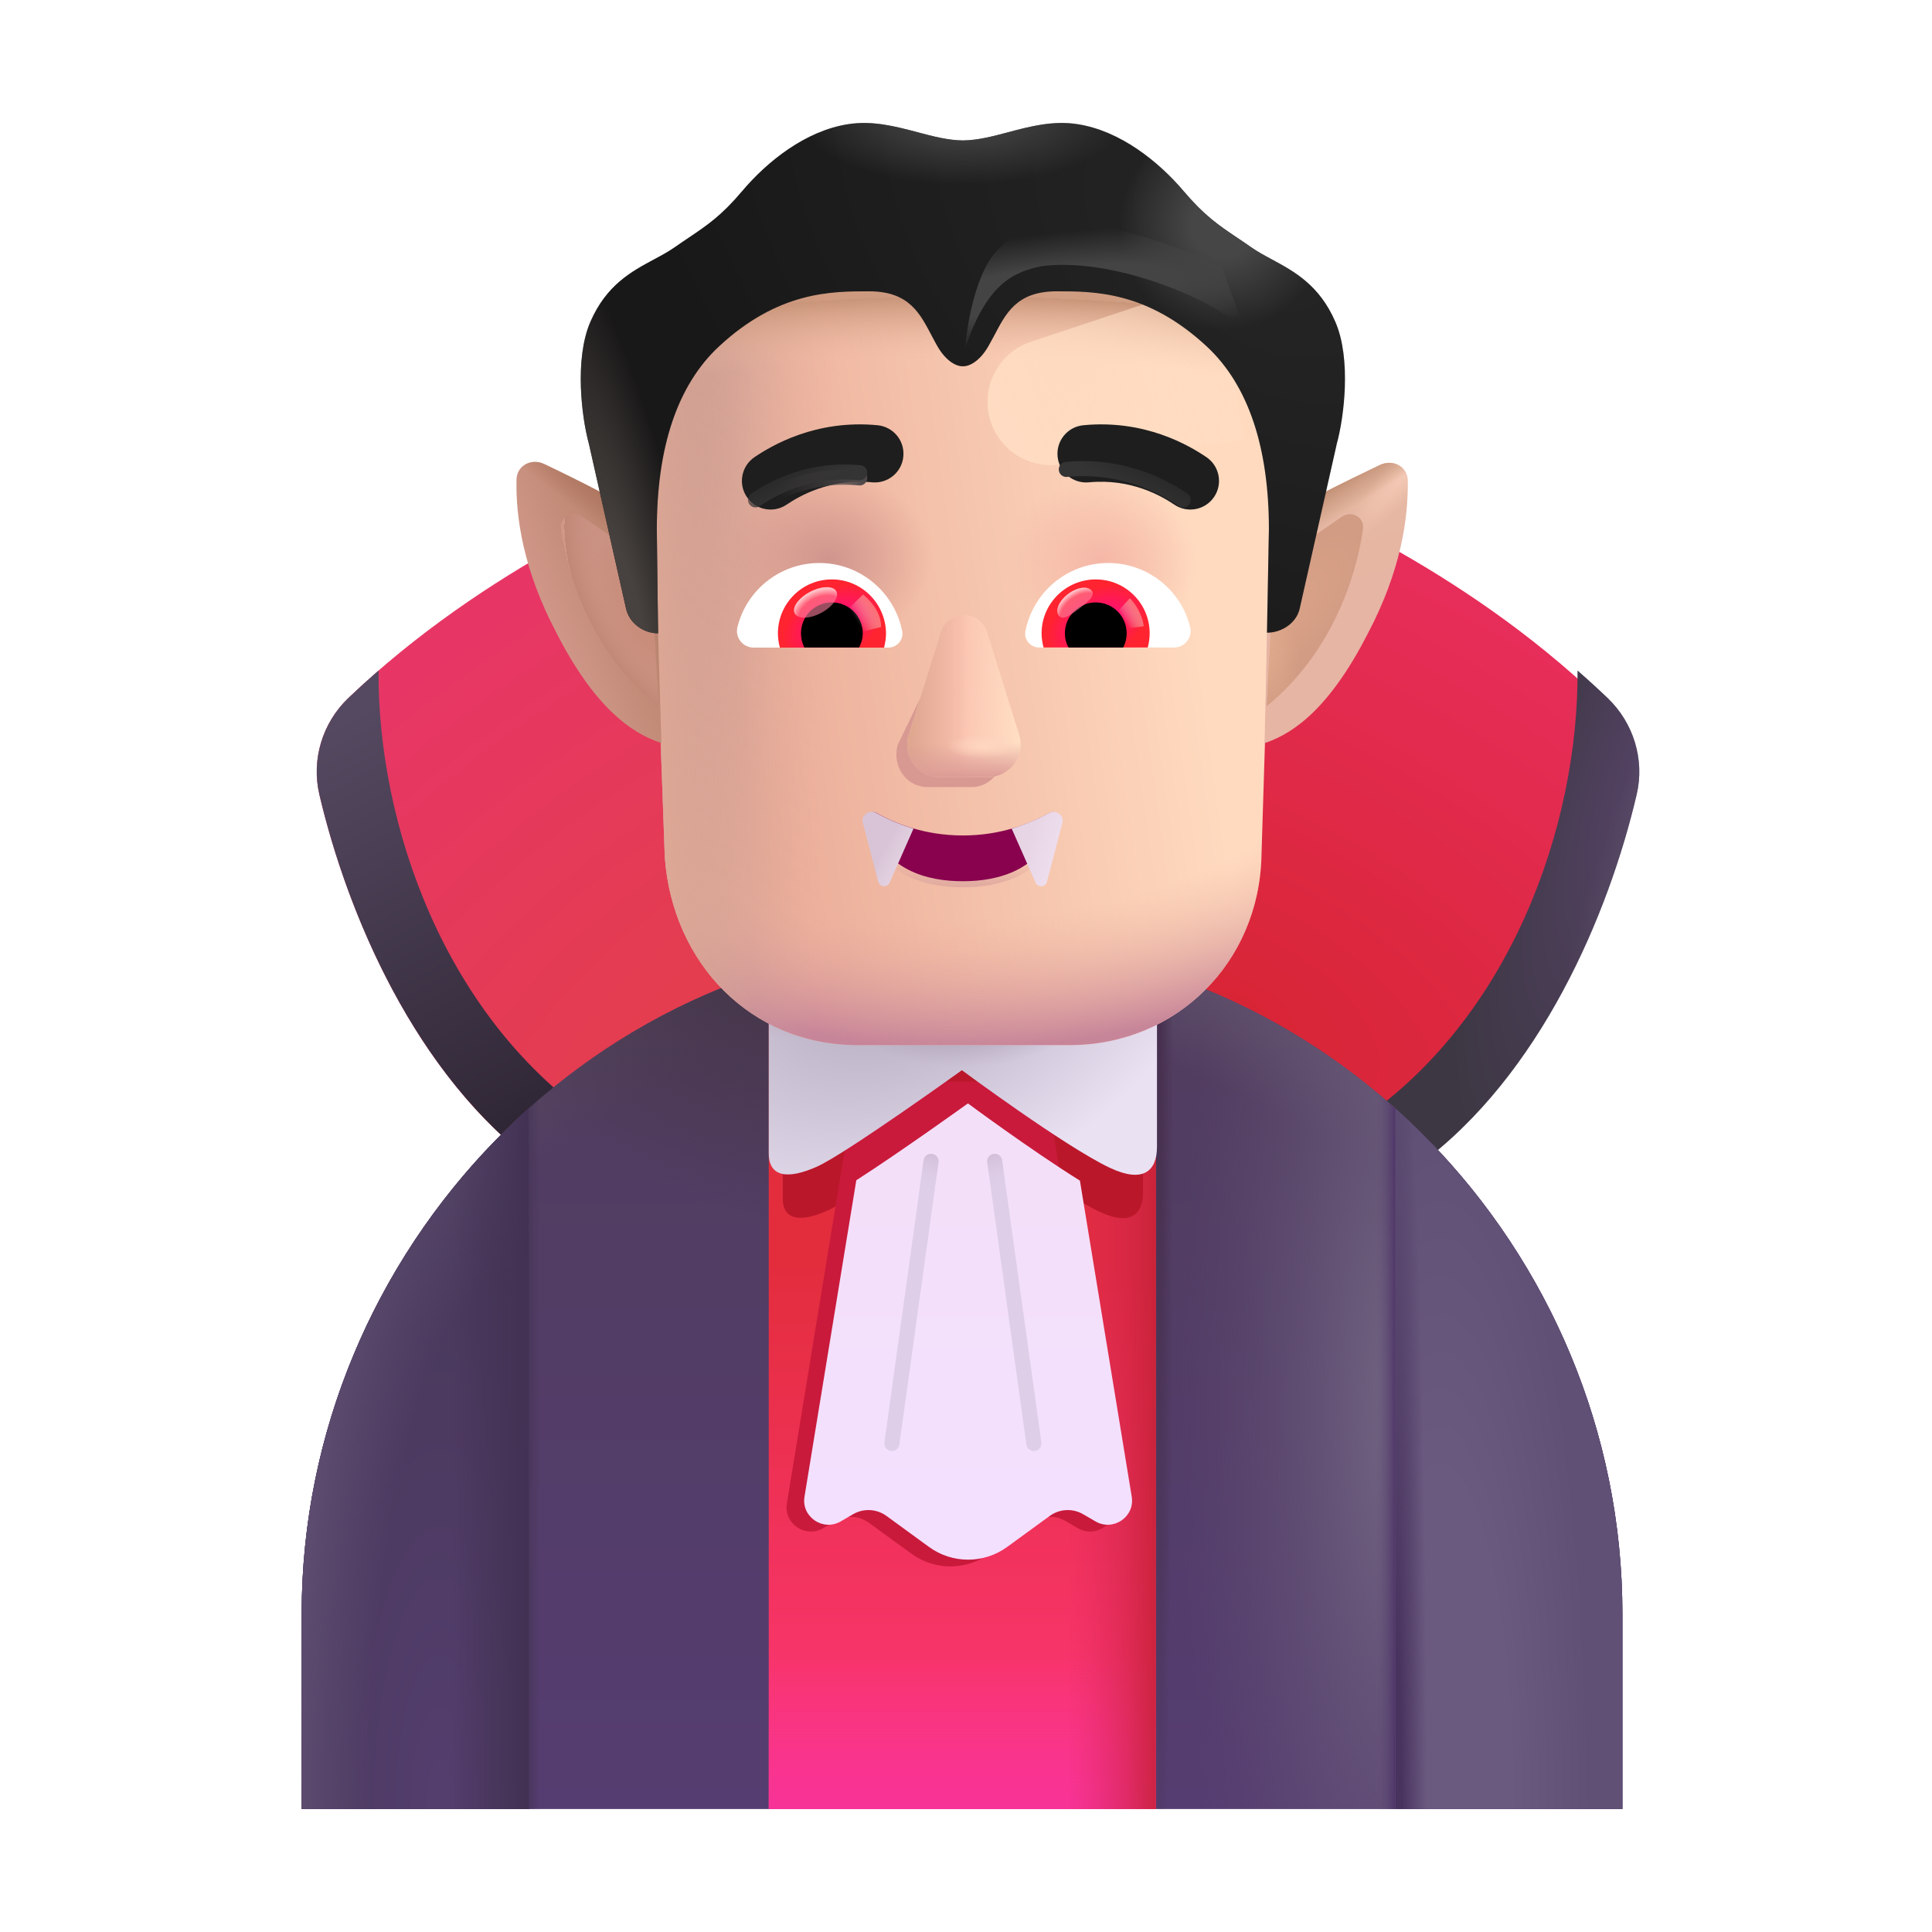 <svg width="100%" height="100%" viewBox="0 0 32 32" fill="none" xmlns="http://www.w3.org/2000/svg">
<path d="M26.478 11.561C24.235 9.418 21.427 8.184 20.145 7.744L16.082 20.057H21.973C24.888 18.939 26.403 15.529 26.958 13.162C27.095 12.581 26.91 11.974 26.478 11.561Z" fill="url(#paint0_radial_4002_1231)"/>
<g filter="url(#filter0_i_4002_1231)">
<path d="M25.979 11.106C26.148 11.253 26.315 11.405 26.478 11.561C26.91 11.974 27.095 12.581 26.958 13.162C26.497 15.127 25.375 17.811 23.338 19.306L22.301 18.612C24.888 16.892 25.997 13.642 25.979 11.106Z" fill="url(#paint1_radial_4002_1231)"/>
<path d="M25.979 11.106C26.148 11.253 26.315 11.405 26.478 11.561C26.91 11.974 27.095 12.581 26.958 13.162C26.497 15.127 25.375 17.811 23.338 19.306L22.301 18.612C24.888 16.892 25.997 13.642 25.979 11.106Z" fill="url(#paint2_radial_4002_1231)"/>
</g>
<path d="M5.77 11.561C8.014 9.418 10.822 8.184 12.104 7.744L16.167 20.057H10.276C7.361 18.939 5.846 15.529 5.29 13.162C5.154 12.581 5.339 11.974 5.77 11.561Z" fill="url(#paint3_radial_4002_1231)"/>
<g filter="url(#filter1_ii_4002_1231)">
<path d="M6.27 11.106C6.101 11.253 5.934 11.405 5.77 11.561C5.339 11.974 5.154 12.581 5.29 13.162C5.752 15.127 6.874 17.811 8.911 19.306L9.948 18.612C7.36 16.892 6.252 13.642 6.27 11.106Z" fill="url(#paint4_linear_4002_1231)"/>
</g>
<path d="M15.935 15.588C9.894 15.588 4.997 20.688 4.997 26.729V29.963H26.872V26.729C26.872 20.688 21.976 15.588 15.935 15.588Z" fill="url(#paint5_linear_4002_1231)"/>
<path d="M15.935 15.588C9.894 15.588 4.997 20.688 4.997 26.729V29.963H26.872V26.729C26.872 20.688 21.976 15.588 15.935 15.588Z" fill="url(#paint6_radial_4002_1231)"/>
<path d="M15.935 15.588C9.894 15.588 4.997 20.688 4.997 26.729V29.963H26.872V26.729C26.872 20.688 21.976 15.588 15.935 15.588Z" fill="url(#paint7_radial_4002_1231)"/>
<path d="M15.935 15.588C9.894 15.588 4.997 20.688 4.997 26.729V29.963H26.872V26.729C26.872 20.688 21.976 15.588 15.935 15.588Z" fill="url(#paint8_radial_4002_1231)"/>
<path d="M15.935 15.588C9.894 15.588 4.997 20.688 4.997 26.729V29.963H26.872V26.729C26.872 20.688 21.976 15.588 15.935 15.588Z" fill="url(#paint9_radial_4002_1231)"/>
<path d="M15.935 15.588C9.894 15.588 4.997 20.688 4.997 26.729V29.963H26.872V26.729C26.872 20.688 21.976 15.588 15.935 15.588Z" fill="url(#paint10_radial_4002_1231)"/>
<path d="M15.935 15.588C9.894 15.588 4.997 20.688 4.997 26.729V29.963H26.872V26.729C26.872 20.688 21.976 15.588 15.935 15.588Z" fill="url(#paint11_linear_4002_1231)"/>
<path d="M15.935 15.588C9.894 15.588 4.997 20.688 4.997 26.729V29.963H26.872V26.729C26.872 20.688 21.976 15.588 15.935 15.588Z" fill="url(#paint12_linear_4002_1231)"/>
<path d="M23.111 18.359V29.963H26.872V26.729C26.872 23.434 25.416 20.419 23.111 18.359Z" fill="url(#paint13_radial_4002_1231)"/>
<path d="M23.111 18.359V29.963H26.872V26.729C26.872 23.434 25.416 20.419 23.111 18.359Z" fill="url(#paint14_radial_4002_1231)"/>
<path d="M8.759 18.359V29.963H4.997V26.729C4.997 23.434 6.454 20.419 8.759 18.359Z" fill="url(#paint15_radial_4002_1231)"/>
<path d="M8.759 18.359V29.963H4.997V26.729C4.997 23.434 6.454 20.419 8.759 18.359Z" fill="url(#paint16_radial_4002_1231)"/>
<path d="M8.759 18.359V29.963H4.997V26.729C4.997 23.434 6.454 20.419 8.759 18.359Z" fill="url(#paint17_linear_4002_1231)"/>
<path d="M12.733 29.963V16.071C13.741 15.758 14.81 15.588 15.916 15.588C17.04 15.588 18.124 15.763 19.145 16.085V29.963H12.733Z" fill="url(#paint18_linear_4002_1231)"/>
<path d="M12.733 29.963V16.071C13.741 15.758 14.81 15.588 15.916 15.588C17.04 15.588 18.124 15.763 19.145 16.085V29.963H12.733Z" fill="url(#paint19_linear_4002_1231)"/>
<path d="M12.733 29.963V16.071C13.741 15.758 14.81 15.588 15.916 15.588C17.04 15.588 18.124 15.763 19.145 16.085V29.963H12.733Z" fill="url(#paint20_linear_4002_1231)"/>
<g filter="url(#filter2_f_4002_1231)">
<path d="M12.964 19.845V16.361H18.932V19.748C18.932 20.122 18.716 20.308 18.211 20.07C17.526 19.748 15.934 18.569 15.934 18.569C15.934 18.569 14.141 19.857 13.704 20.052C13.266 20.247 12.964 20.22 12.964 19.845Z" fill="#BB172A"/>
</g>
<g filter="url(#filter3_f_4002_1231)">
<path d="M14.177 17.916L13.033 24.902C12.978 25.237 13.341 25.483 13.635 25.311L13.836 25.193C14.01 25.091 14.228 25.102 14.39 25.221L15.096 25.734C15.482 26.015 16.004 26.015 16.39 25.734L17.096 25.221C17.258 25.102 17.476 25.091 17.649 25.193L17.851 25.311C18.145 25.483 18.508 25.237 18.453 24.902L17.308 17.916H14.177Z" fill="#C91A3B"/>
</g>
<g filter="url(#filter4_ii_4002_1231)">
<path d="M12.733 19.701V15.948H19.163V19.597C19.163 20 18.93 20.2 18.386 19.944C17.647 19.597 15.932 18.326 15.932 18.326C15.932 18.326 14.001 19.715 13.53 19.924C13.059 20.134 12.733 20.105 12.733 19.701Z" fill="url(#paint21_radial_4002_1231)"/>
<path d="M12.733 19.701V15.948H19.163V19.597C19.163 20 18.93 20.2 18.386 19.944C17.647 19.597 15.932 18.326 15.932 18.326C15.932 18.326 14.001 19.715 13.53 19.924C13.059 20.134 12.733 20.105 12.733 19.701Z" fill="url(#paint22_radial_4002_1231)"/>
<path d="M12.733 19.701V15.948H19.163V19.597C19.163 20 18.93 20.2 18.386 19.944C17.647 19.597 15.932 18.326 15.932 18.326C15.932 18.326 14.001 19.715 13.53 19.924C13.059 20.134 12.733 20.105 12.733 19.701Z" fill="url(#paint23_radial_4002_1231)"/>
</g>
<g filter="url(#filter5_ii_4002_1231)">
<path d="M14.083 19.599L13.225 24.84C13.17 25.174 13.533 25.421 13.827 25.248L14.028 25.131C14.202 25.029 14.419 25.04 14.582 25.158L15.287 25.672C15.673 25.953 16.196 25.953 16.582 25.672L17.288 25.158C17.45 25.04 17.668 25.029 17.841 25.131L18.043 25.248C18.337 25.421 18.7 25.174 18.645 24.84L17.787 19.605C16.978 19.101 15.932 18.326 15.932 18.326C15.932 18.326 14.825 19.122 14.083 19.599Z" fill="url(#paint24_linear_4002_1231)"/>
</g>
<g filter="url(#filter6_i_4002_1231)">
<path d="M10.783 7.58C10.737 5.891 12.093 4.498 13.782 4.498H18.092C19.772 4.498 21.125 5.877 21.091 7.557L20.894 13.918C20.859 15.687 19.486 17.06 17.716 17.06H14.205C12.445 17.06 11.136 15.709 11.011 13.942L10.783 7.58Z" fill="url(#paint25_linear_4002_1231)"/>
<path d="M10.783 7.58C10.737 5.891 12.093 4.498 13.782 4.498H18.092C19.772 4.498 21.125 5.877 21.091 7.557L20.894 13.918C20.859 15.687 19.486 17.06 17.716 17.06H14.205C12.445 17.06 11.136 15.709 11.011 13.942L10.783 7.58Z" fill="url(#paint26_radial_4002_1231)"/>
<path d="M10.783 7.58C10.737 5.891 12.093 4.498 13.782 4.498H18.092C19.772 4.498 21.125 5.877 21.091 7.557L20.894 13.918C20.859 15.687 19.486 17.06 17.716 17.06H14.205C12.445 17.06 11.136 15.709 11.011 13.942L10.783 7.58Z" fill="url(#paint27_linear_4002_1231)"/>
<path d="M10.783 7.58C10.737 5.891 12.093 4.498 13.782 4.498H18.092C19.772 4.498 21.125 5.877 21.091 7.557L20.894 13.918C20.859 15.687 19.486 17.06 17.716 17.06H14.205C12.445 17.06 11.136 15.709 11.011 13.942L10.783 7.58Z" fill="url(#paint28_linear_4002_1231)"/>
<path d="M10.783 7.58C10.737 5.891 12.093 4.498 13.782 4.498H18.092C19.772 4.498 21.125 5.877 21.091 7.557L20.894 13.918C20.859 15.687 19.486 17.06 17.716 17.06H14.205C12.445 17.06 11.136 15.709 11.011 13.942L10.783 7.58Z" fill="url(#paint29_radial_4002_1231)"/>
<path d="M10.783 7.58C10.737 5.891 12.093 4.498 13.782 4.498H18.092C19.772 4.498 21.125 5.877 21.091 7.557L20.894 13.918C20.859 15.687 19.486 17.06 17.716 17.06H14.205C12.445 17.06 11.136 15.709 11.011 13.942L10.783 7.58Z" fill="url(#paint30_radial_4002_1231)"/>
<path d="M10.783 7.58C10.737 5.891 12.093 4.498 13.782 4.498H18.092C19.772 4.498 21.125 5.877 21.091 7.557L20.894 13.918C20.859 15.687 19.486 17.06 17.716 17.06H14.205C12.445 17.06 11.136 15.709 11.011 13.942L10.783 7.58Z" fill="url(#paint31_radial_4002_1231)"/>
</g>
<g filter="url(#filter7_f_4002_1231)">
<path d="M20.154 4.635L17.073 5.662C16.549 5.837 16.25 6.389 16.391 6.923C16.526 7.435 17.02 7.765 17.544 7.695L20.607 7.285L20.154 4.635Z" fill="url(#paint32_linear_4002_1231)"/>
</g>
<g filter="url(#filter8_f_4002_1231)">
<path d="M14.513 13.463C14.82 13.633 15.303 13.838 15.948 13.838C16.593 13.838 17.076 13.633 17.384 13.463C17.46 13.421 17.552 13.486 17.526 13.57C17.266 14.42 16.533 14.596 15.948 14.596C15.363 14.596 14.631 14.42 14.37 13.57C14.344 13.486 14.436 13.421 14.513 13.463Z" stroke="url(#paint33_linear_4002_1231)" stroke-width="0.2"/>
</g>
<path d="M14.513 13.463C14.82 13.633 15.303 13.838 15.948 13.838C16.593 13.838 17.076 13.633 17.384 13.463C17.46 13.421 17.552 13.486 17.526 13.57C17.266 14.42 16.533 14.596 15.948 14.596C15.363 14.596 14.631 14.42 14.37 13.57C14.344 13.486 14.436 13.421 14.513 13.463Z" fill="#88024E"/>
<path d="M17.153 14.62L16.757 13.725C17.014 13.647 17.223 13.55 17.381 13.462C17.483 13.405 17.629 13.505 17.599 13.618L17.341 14.604C17.318 14.696 17.192 14.706 17.153 14.62Z" fill="url(#paint34_linear_4002_1231)"/>
<path d="M14.735 14.62L15.13 13.725C14.874 13.647 14.665 13.55 14.507 13.462C14.405 13.405 14.259 13.505 14.289 13.618L14.546 14.604C14.57 14.696 14.696 14.706 14.735 14.62Z" fill="url(#paint35_linear_4002_1231)"/>
<path fill-rule="evenodd" clip-rule="evenodd" d="M16.458 19.113C16.527 19.103 16.59 19.151 16.599 19.22L17.248 23.891C17.257 23.96 17.209 24.023 17.141 24.032C17.073 24.042 17.01 23.994 17 23.926L16.352 19.254C16.342 19.186 16.39 19.122 16.458 19.113Z" fill="#DECEE7"/>
<path fill-rule="evenodd" clip-rule="evenodd" d="M16.458 19.113C16.527 19.103 16.59 19.151 16.599 19.22L17.248 23.891C17.257 23.96 17.209 24.023 17.141 24.032C17.073 24.042 17.01 23.994 17 23.926L16.352 19.254C16.342 19.186 16.39 19.122 16.458 19.113Z" fill="url(#paint36_linear_4002_1231)"/>
<path fill-rule="evenodd" clip-rule="evenodd" d="M15.438 19.113C15.37 19.103 15.306 19.151 15.297 19.22L14.649 23.891C14.639 23.96 14.687 24.023 14.755 24.032C14.823 24.042 14.887 23.994 14.896 23.926L15.545 19.254C15.554 19.186 15.506 19.122 15.438 19.113Z" fill="#DECEE8"/>
<path fill-rule="evenodd" clip-rule="evenodd" d="M15.438 19.113C15.37 19.103 15.306 19.151 15.297 19.22L14.649 23.891C14.639 23.96 14.687 24.023 14.755 24.032C14.823 24.042 14.887 23.994 14.896 23.926L15.545 19.254C15.554 19.186 15.506 19.122 15.438 19.113Z" fill="url(#paint37_linear_4002_1231)"/>
<g filter="url(#filter9_f_4002_1231)">
<path d="M15.691 10.635L14.87 12.336C14.768 12.686 15.012 13.036 15.358 13.036H16.096C16.442 13.036 16.686 12.68 16.585 12.336L16.086 10.635C15.979 10.258 15.803 10.258 15.691 10.635Z" fill="#D89992"/>
</g>
<g filter="url(#filter10_f_4002_1231)">
<path d="M15.584 10.471L15.052 12.173C14.943 12.523 15.204 12.873 15.573 12.873H16.36C16.729 12.873 16.989 12.517 16.881 12.173L16.349 10.471C16.235 10.095 15.703 10.095 15.584 10.471Z" fill="#FBC4B1"/>
<path d="M15.584 10.471L15.052 12.173C14.943 12.523 15.204 12.873 15.573 12.873H16.36C16.729 12.873 16.989 12.517 16.881 12.173L16.349 10.471C16.235 10.095 15.703 10.095 15.584 10.471Z" fill="url(#paint38_linear_4002_1231)"/>
<path d="M15.584 10.471L15.052 12.173C14.943 12.523 15.204 12.873 15.573 12.873H16.36C16.729 12.873 16.989 12.517 16.881 12.173L16.349 10.471C16.235 10.095 15.703 10.095 15.584 10.471Z" fill="url(#paint39_linear_4002_1231)"/>
<path d="M15.584 10.471L15.052 12.173C14.943 12.523 15.204 12.873 15.573 12.873H16.36C16.729 12.873 16.989 12.517 16.881 12.173L16.349 10.471C16.235 10.095 15.703 10.095 15.584 10.471Z" fill="url(#paint40_linear_4002_1231)"/>
<path d="M15.584 10.471L15.052 12.173C14.943 12.523 15.204 12.873 15.573 12.873H16.36C16.729 12.873 16.989 12.517 16.881 12.173L16.349 10.471C16.235 10.095 15.703 10.095 15.584 10.471Z" fill="url(#paint41_radial_4002_1231)"/>
</g>
<path d="M18.356 9.325C19.01 9.325 19.562 9.775 19.712 10.384C19.757 10.559 19.623 10.725 19.444 10.725H17.211C17.069 10.725 16.956 10.595 16.984 10.453C17.11 9.812 17.674 9.325 18.356 9.325Z" fill="white"/>
<path d="M18.149 9.597C18.645 9.597 19.042 9.999 19.042 10.49C19.042 10.571 19.03 10.652 19.01 10.725H17.285C17.264 10.648 17.252 10.571 17.252 10.49C17.252 9.999 17.654 9.597 18.149 9.597Z" fill="url(#paint42_radial_4002_1231)"/>
<path d="M17.638 10.49C17.638 10.206 17.865 9.978 18.149 9.978C18.433 9.978 18.661 10.206 18.661 10.49C18.661 10.575 18.64 10.656 18.604 10.725H17.699C17.658 10.656 17.638 10.575 17.638 10.49Z" fill="black"/>
<g filter="url(#filter11_f_4002_1231)">
<path d="M18.083 9.786C18.147 9.871 18.014 9.975 17.863 10.088C17.712 10.201 17.599 10.28 17.536 10.195C17.472 10.11 17.543 9.949 17.694 9.836C17.846 9.723 18.02 9.701 18.083 9.786Z" fill="#FF809E" fill-opacity="0.6"/>
<path d="M18.083 9.786C18.147 9.871 18.014 9.975 17.863 10.088C17.712 10.201 17.599 10.28 17.536 10.195C17.472 10.11 17.543 9.949 17.694 9.836C17.846 9.723 18.02 9.701 18.083 9.786Z" fill="url(#paint43_radial_4002_1231)"/>
</g>
<g filter="url(#filter12_f_4002_1231)">
<path d="M18.945 10.372C18.912 10.142 18.777 9.968 18.713 9.909L18.453 10.195L18.571 10.423L18.945 10.372Z" fill="url(#paint44_linear_4002_1231)"/>
</g>
<path d="M13.571 9.325C12.917 9.325 12.365 9.776 12.215 10.384C12.17 10.559 12.304 10.726 12.483 10.726H14.716C14.858 10.726 14.971 10.596 14.943 10.454C14.817 9.812 14.249 9.325 13.571 9.325Z" fill="white"/>
<path d="M13.778 9.597C13.283 9.597 12.885 9.999 12.885 10.49C12.885 10.571 12.897 10.652 12.917 10.726H14.643C14.663 10.648 14.675 10.571 14.675 10.49C14.671 9.999 14.273 9.597 13.778 9.597Z" fill="url(#paint45_radial_4002_1231)"/>
<path d="M14.29 10.49C14.29 10.206 14.062 9.978 13.778 9.978C13.494 9.978 13.267 10.206 13.267 10.49C13.267 10.575 13.287 10.656 13.323 10.725H14.229C14.265 10.656 14.29 10.575 14.29 10.49Z" fill="black"/>
<g filter="url(#filter13_f_4002_1231)">
<path d="M14.594 10.385C14.594 10.096 14.359 9.904 14.296 9.846L14.007 10.125L14.185 10.487L14.594 10.385Z" fill="url(#paint46_linear_4002_1231)"/>
</g>
<g filter="url(#filter14_f_4002_1231)">
<ellipse cx="13.508" cy="9.978" rx="0.39" ry="0.197" transform="rotate(-27.914 13.508 9.978)" fill="#FF809E" fill-opacity="0.6"/>
<ellipse cx="13.508" cy="9.978" rx="0.39" ry="0.197" transform="rotate(-27.914 13.508 9.978)" fill="url(#paint47_radial_4002_1231)"/>
</g>
<path d="M20.945 12.309C20.982 10.9 20.99 9.884 21.021 8.672C21.512 8.351 22.252 7.99 22.854 7.702C23.068 7.599 23.31 7.723 23.315 7.959C23.329 8.6 23.197 9.462 22.659 10.487C22.038 11.702 21.448 12.142 20.945 12.309Z" fill="url(#paint48_linear_4002_1231)"/>
<path d="M20.945 12.309C20.982 10.9 20.99 9.884 21.021 8.672C21.512 8.351 22.252 7.99 22.854 7.702C23.068 7.599 23.31 7.723 23.315 7.959C23.329 8.6 23.197 9.462 22.659 10.487C22.038 11.702 21.448 12.142 20.945 12.309Z" fill="url(#paint49_radial_4002_1231)"/>
<path d="M20.945 12.309C20.982 10.9 20.99 9.884 21.021 8.672C21.512 8.351 22.252 7.99 22.854 7.702C23.068 7.599 23.31 7.723 23.315 7.959C23.329 8.6 23.197 9.462 22.659 10.487C22.038 11.702 21.448 12.142 20.945 12.309Z" fill="url(#paint50_linear_4002_1231)"/>
<path d="M10.846 8.669C10.88 9.879 10.919 11.083 10.955 12.307C10.448 12.144 9.839 11.702 9.211 10.472C8.673 9.447 8.541 8.585 8.555 7.944C8.56 7.708 8.802 7.584 9.015 7.686C9.625 7.978 10.352 8.345 10.846 8.669Z" fill="url(#paint51_linear_4002_1231)"/>
<path d="M10.846 8.669C10.88 9.879 10.919 11.083 10.955 12.307C10.448 12.144 9.839 11.702 9.211 10.472C8.673 9.447 8.541 8.585 8.555 7.944C8.56 7.708 8.802 7.584 9.015 7.686C9.625 7.978 10.352 8.345 10.846 8.669Z" fill="url(#paint52_radial_4002_1231)"/>
<g filter="url(#filter15_f_4002_1231)">
<path d="M20.98 11.697C21.002 11.32 21.024 10.906 21.048 10.472C21.068 10.1 21.09 9.713 21.111 9.325L22.221 8.561C22.386 8.447 22.604 8.565 22.576 8.765C22.459 9.585 22.042 10.832 20.98 11.697Z" fill="url(#paint53_radial_4002_1231)"/>
<path d="M20.98 11.697C21.002 11.32 21.024 10.906 21.048 10.472C21.068 10.1 21.09 9.713 21.111 9.325L22.221 8.561C22.386 8.447 22.604 8.565 22.576 8.765C22.459 9.585 22.042 10.832 20.98 11.697Z" fill="url(#paint54_radial_4002_1231)"/>
</g>
<g filter="url(#filter16_f_4002_1231)">
<path d="M10.778 9.338C10.799 9.722 10.82 10.104 10.84 10.472C10.864 10.912 10.887 11.332 10.909 11.712C9.833 10.847 9.411 9.59 9.294 8.765C9.266 8.565 9.484 8.447 9.649 8.561L10.778 9.338Z" fill="url(#paint55_radial_4002_1231)"/>
<path d="M10.778 9.338C10.799 9.722 10.82 10.104 10.84 10.472C10.864 10.912 10.887 11.332 10.909 11.712C9.833 10.847 9.411 9.59 9.294 8.765C9.266 8.565 9.484 8.447 9.649 8.561L10.778 9.338Z" fill="url(#paint56_radial_4002_1231)"/>
</g>
<path d="M10.37 10.082L9.753 7.346C9.636 6.92 9.511 5.952 9.777 5.333C10.041 4.721 10.458 4.497 10.828 4.298C10.952 4.232 11.07 4.168 11.176 4.094C11.26 4.035 11.338 3.982 11.412 3.933C11.71 3.732 11.948 3.572 12.287 3.171C12.709 2.67 13.343 2.166 14.046 2.057C14.453 1.993 14.831 2.093 15.193 2.189C15.452 2.258 15.702 2.324 15.948 2.326C16.194 2.324 16.445 2.258 16.703 2.189C17.065 2.093 17.443 1.993 17.85 2.057C18.553 2.166 19.187 2.67 19.609 3.171C19.948 3.572 20.186 3.732 20.484 3.933C20.558 3.982 20.636 4.035 20.72 4.094C20.826 4.168 20.944 4.232 21.068 4.298C21.438 4.497 21.855 4.721 22.119 5.333C22.386 5.952 22.26 6.92 22.143 7.346L21.527 10.082C21.473 10.32 21.229 10.48 20.985 10.48L21.017 8.769C21.017 7.424 20.683 6.383 19.985 5.736C19.003 4.825 18.127 4.825 17.502 4.825C16.827 4.825 16.655 5.204 16.461 5.57C16.431 5.626 16.401 5.682 16.37 5.736C16.216 6.003 16.035 6.073 15.948 6.066C15.861 6.073 15.681 6.003 15.527 5.736C15.496 5.682 15.466 5.626 15.437 5.57C15.242 5.204 15.069 4.825 14.394 4.825C13.769 4.825 12.893 4.825 11.911 5.736C11.213 6.383 10.879 7.424 10.879 8.769L10.9 10.49C10.656 10.49 10.423 10.32 10.37 10.082Z" fill="url(#paint57_radial_4002_1231)"/>
<path d="M10.37 10.082L9.753 7.346C9.636 6.92 9.511 5.952 9.777 5.333C10.041 4.721 10.458 4.497 10.828 4.298C10.952 4.232 11.07 4.168 11.176 4.094C11.26 4.035 11.338 3.982 11.412 3.933C11.71 3.732 11.948 3.572 12.287 3.171C12.709 2.67 13.343 2.166 14.046 2.057C14.453 1.993 14.831 2.093 15.193 2.189C15.452 2.258 15.702 2.324 15.948 2.326C16.194 2.324 16.445 2.258 16.703 2.189C17.065 2.093 17.443 1.993 17.85 2.057C18.553 2.166 19.187 2.67 19.609 3.171C19.948 3.572 20.186 3.732 20.484 3.933C20.558 3.982 20.636 4.035 20.72 4.094C20.826 4.168 20.944 4.232 21.068 4.298C21.438 4.497 21.855 4.721 22.119 5.333C22.386 5.952 22.26 6.92 22.143 7.346L21.527 10.082C21.473 10.32 21.229 10.48 20.985 10.48L21.017 8.769C21.017 7.424 20.683 6.383 19.985 5.736C19.003 4.825 18.127 4.825 17.502 4.825C16.827 4.825 16.655 5.204 16.461 5.57C16.431 5.626 16.401 5.682 16.37 5.736C16.216 6.003 16.035 6.073 15.948 6.066C15.861 6.073 15.681 6.003 15.527 5.736C15.496 5.682 15.466 5.626 15.437 5.57C15.242 5.204 15.069 4.825 14.394 4.825C13.769 4.825 12.893 4.825 11.911 5.736C11.213 6.383 10.879 7.424 10.879 8.769L10.9 10.49C10.656 10.49 10.423 10.32 10.37 10.082Z" fill="url(#paint58_radial_4002_1231)"/>
<path d="M10.37 10.082L9.753 7.346C9.636 6.92 9.511 5.952 9.777 5.333C10.041 4.721 10.458 4.497 10.828 4.298C10.952 4.232 11.07 4.168 11.176 4.094C11.26 4.035 11.338 3.982 11.412 3.933C11.71 3.732 11.948 3.572 12.287 3.171C12.709 2.67 13.343 2.166 14.046 2.057C14.453 1.993 14.831 2.093 15.193 2.189C15.452 2.258 15.702 2.324 15.948 2.326C16.194 2.324 16.445 2.258 16.703 2.189C17.065 2.093 17.443 1.993 17.85 2.057C18.553 2.166 19.187 2.67 19.609 3.171C19.948 3.572 20.186 3.732 20.484 3.933C20.558 3.982 20.636 4.035 20.72 4.094C20.826 4.168 20.944 4.232 21.068 4.298C21.438 4.497 21.855 4.721 22.119 5.333C22.386 5.952 22.26 6.92 22.143 7.346L21.527 10.082C21.473 10.32 21.229 10.48 20.985 10.48L21.017 8.769C21.017 7.424 20.683 6.383 19.985 5.736C19.003 4.825 18.127 4.825 17.502 4.825C16.827 4.825 16.655 5.204 16.461 5.57C16.431 5.626 16.401 5.682 16.37 5.736C16.216 6.003 16.035 6.073 15.948 6.066C15.861 6.073 15.681 6.003 15.527 5.736C15.496 5.682 15.466 5.626 15.437 5.57C15.242 5.204 15.069 4.825 14.394 4.825C13.769 4.825 12.893 4.825 11.911 5.736C11.213 6.383 10.879 7.424 10.879 8.769L10.9 10.49C10.656 10.49 10.423 10.32 10.37 10.082Z" fill="url(#paint59_radial_4002_1231)"/>
<path d="M10.37 10.082L9.753 7.346C9.636 6.92 9.511 5.952 9.777 5.333C10.041 4.721 10.458 4.497 10.828 4.298C10.952 4.232 11.07 4.168 11.176 4.094C11.26 4.035 11.338 3.982 11.412 3.933C11.71 3.732 11.948 3.572 12.287 3.171C12.709 2.67 13.343 2.166 14.046 2.057C14.453 1.993 14.831 2.093 15.193 2.189C15.452 2.258 15.702 2.324 15.948 2.326C16.194 2.324 16.445 2.258 16.703 2.189C17.065 2.093 17.443 1.993 17.85 2.057C18.553 2.166 19.187 2.67 19.609 3.171C19.948 3.572 20.186 3.732 20.484 3.933C20.558 3.982 20.636 4.035 20.72 4.094C20.826 4.168 20.944 4.232 21.068 4.298C21.438 4.497 21.855 4.721 22.119 5.333C22.386 5.952 22.26 6.92 22.143 7.346L21.527 10.082C21.473 10.32 21.229 10.48 20.985 10.48L21.017 8.769C21.017 7.424 20.683 6.383 19.985 5.736C19.003 4.825 18.127 4.825 17.502 4.825C16.827 4.825 16.655 5.204 16.461 5.57C16.431 5.626 16.401 5.682 16.37 5.736C16.216 6.003 16.035 6.073 15.948 6.066C15.861 6.073 15.681 6.003 15.527 5.736C15.496 5.682 15.466 5.626 15.437 5.57C15.242 5.204 15.069 4.825 14.394 4.825C13.769 4.825 12.893 4.825 11.911 5.736C11.213 6.383 10.879 7.424 10.879 8.769L10.9 10.49C10.656 10.49 10.423 10.32 10.37 10.082Z" fill="url(#paint60_radial_4002_1231)"/>
<g filter="url(#filter17_i_4002_1231)">
<path fill-rule="evenodd" clip-rule="evenodd" d="M14.195 8.389C13.491 8.322 12.988 8.618 12.778 8.759C12.561 8.905 12.266 8.848 12.119 8.63C11.973 8.413 12.03 8.118 12.248 7.971C12.533 7.779 13.261 7.346 14.284 7.443C14.546 7.468 14.737 7.699 14.712 7.961C14.688 8.222 14.456 8.413 14.195 8.389Z" fill="#1E1E1E"/>
</g>
<g filter="url(#filter18_f_4002_1231)">
<path d="M12.513 8.365C12.76 8.198 13.376 7.834 14.239 7.916" stroke="url(#paint61_linear_4002_1231)" stroke-width="0.25" stroke-linecap="round"/>
</g>
<g filter="url(#filter19_f_4002_1231)">
<path d="M12.513 8.279C12.76 8.112 13.376 7.748 14.239 7.83" stroke="url(#paint62_linear_4002_1231)" stroke-width="0.25" stroke-linecap="round"/>
</g>
<g filter="url(#filter20_i_4002_1231)">
<path fill-rule="evenodd" clip-rule="evenodd" d="M17.784 8.389C18.488 8.322 18.991 8.618 19.201 8.759C19.418 8.905 19.713 8.848 19.86 8.63C20.006 8.413 19.949 8.118 19.731 7.971C19.446 7.779 18.718 7.346 17.695 7.443C17.433 7.468 17.242 7.699 17.267 7.961C17.291 8.222 17.523 8.413 17.784 8.389Z" fill="#1E1E1E"/>
</g>
<g filter="url(#filter21_f_4002_1231)">
<path d="M19.597 8.279C19.32 8.092 18.63 7.683 17.662 7.775" stroke="url(#paint63_linear_4002_1231)" stroke-width="0.25" stroke-linecap="round"/>
</g>
<g filter="url(#filter22_f_4002_1231)">
<path d="M16.45 4.226C16.201 4.541 16.03 5.212 15.989 5.755C16.342 4.722 16.763 4.509 17.248 4.409C18.387 4.257 20.027 4.913 20.607 5.447L20.232 4.409C17.568 3.227 16.808 3.774 16.45 4.226Z" fill="url(#paint64_radial_4002_1231)"/>
</g>
<defs>
<filter id="filter0_i_4002_1231" x="22.301" y="11.106" width="4.702" height="8.2" filterUnits="userSpaceOnUse" color-interpolation-filters="sRGB">
<feFlood flood-opacity="0" result="BackgroundImageFix"/>
<feBlend mode="normal" in="SourceGraphic" in2="BackgroundImageFix" result="shape"/>
<feColorMatrix in="SourceAlpha" type="matrix" values="0 0 0 0 0 0 0 0 0 0 0 0 0 0 0 0 0 0 127 0" result="hardAlpha"/>
<feOffset dx="0.15"/>
<feComposite in2="hardAlpha" operator="arithmetic" k2="-1" k3="1"/>
<feColorMatrix type="matrix" values="0 0 0 0 0.314 0 0 0 0 0.247 0 0 0 0 0.325 0 0 0 1 0"/>
<feBlend mode="normal" in2="shape" result="effect1_innerShadow_4002_1231"/>
</filter>
<filter id="filter1_ii_4002_1231" x="5.146" y="11.006" width="4.902" height="8.4" filterUnits="userSpaceOnUse" color-interpolation-filters="sRGB">
<feFlood flood-opacity="0" result="BackgroundImageFix"/>
<feBlend mode="normal" in="SourceGraphic" in2="BackgroundImageFix" result="shape"/>
<feColorMatrix in="SourceAlpha" type="matrix" values="0 0 0 0 0 0 0 0 0 0 0 0 0 0 0 0 0 0 127 0" result="hardAlpha"/>
<feOffset dx="-0.1" dy="0.1"/>
<feGaussianBlur stdDeviation="0.125"/>
<feComposite in2="hardAlpha" operator="arithmetic" k2="-1" k3="1"/>
<feColorMatrix type="matrix" values="0 0 0 0 0.361 0 0 0 0 0.322 0 0 0 0 0.365 0 0 0 1 0"/>
<feBlend mode="normal" in2="shape" result="effect1_innerShadow_4002_1231"/>
<feColorMatrix in="SourceAlpha" type="matrix" values="0 0 0 0 0 0 0 0 0 0 0 0 0 0 0 0 0 0 127 0" result="hardAlpha"/>
<feOffset dx="0.1" dy="-0.1"/>
<feGaussianBlur stdDeviation="0.125"/>
<feComposite in2="hardAlpha" operator="arithmetic" k2="-1" k3="1"/>
<feColorMatrix type="matrix" values="0 0 0 0 0.361 0 0 0 0 0.325 0 0 0 0 0.396 0 0 0 1 0"/>
<feBlend mode="normal" in2="effect1_innerShadow_4002_1231" result="effect2_innerShadow_4002_1231"/>
</filter>
<filter id="filter2_f_4002_1231" x="12.464" y="15.861" width="6.968" height="4.815" filterUnits="userSpaceOnUse" color-interpolation-filters="sRGB">
<feFlood flood-opacity="0" result="BackgroundImageFix"/>
<feBlend mode="normal" in="SourceGraphic" in2="BackgroundImageFix" result="shape"/>
<feGaussianBlur stdDeviation="0.25" result="effect1_foregroundBlur_4002_1231"/>
</filter>
<filter id="filter3_f_4002_1231" x="12.527" y="17.416" width="6.431" height="9.028" filterUnits="userSpaceOnUse" color-interpolation-filters="sRGB">
<feFlood flood-opacity="0" result="BackgroundImageFix"/>
<feBlend mode="normal" in="SourceGraphic" in2="BackgroundImageFix" result="shape"/>
<feGaussianBlur stdDeviation="0.25" result="effect1_foregroundBlur_4002_1231"/>
</filter>
<filter id="filter4_ii_4002_1231" x="12.733" y="15.598" width="6.43" height="4.46" filterUnits="userSpaceOnUse" color-interpolation-filters="sRGB">
<feFlood flood-opacity="0" result="BackgroundImageFix"/>
<feBlend mode="normal" in="SourceGraphic" in2="BackgroundImageFix" result="shape"/>
<feColorMatrix in="SourceAlpha" type="matrix" values="0 0 0 0 0 0 0 0 0 0 0 0 0 0 0 0 0 0 127 0" result="hardAlpha"/>
<feOffset dy="-0.35"/>
<feGaussianBlur stdDeviation="0.35"/>
<feComposite in2="hardAlpha" operator="arithmetic" k2="-1" k3="1"/>
<feColorMatrix type="matrix" values="0 0 0 0 0.902 0 0 0 0 0.835 0 0 0 0 0.957 0 0 0 1 0"/>
<feBlend mode="normal" in2="shape" result="effect1_innerShadow_4002_1231"/>
<feColorMatrix in="SourceAlpha" type="matrix" values="0 0 0 0 0 0 0 0 0 0 0 0 0 0 0 0 0 0 127 0" result="hardAlpha"/>
<feOffset dy="-0.25"/>
<feGaussianBlur stdDeviation="0.2"/>
<feComposite in2="hardAlpha" operator="arithmetic" k2="-1" k3="1"/>
<feColorMatrix type="matrix" values="0 0 0 0 0.839 0 0 0 0 0.733 0 0 0 0 0.906 0 0 0 1 0"/>
<feBlend mode="normal" in2="effect1_innerShadow_4002_1231" result="effect2_innerShadow_4002_1231"/>
</filter>
<filter id="filter5_ii_4002_1231" x="13.219" y="18.076" width="5.531" height="8.006" filterUnits="userSpaceOnUse" color-interpolation-filters="sRGB">
<feFlood flood-opacity="0" result="BackgroundImageFix"/>
<feBlend mode="normal" in="SourceGraphic" in2="BackgroundImageFix" result="shape"/>
<feColorMatrix in="SourceAlpha" type="matrix" values="0 0 0 0 0 0 0 0 0 0 0 0 0 0 0 0 0 0 127 0" result="hardAlpha"/>
<feOffset dx="0.1" dy="-0.25"/>
<feGaussianBlur stdDeviation="0.25"/>
<feComposite in2="hardAlpha" operator="arithmetic" k2="-1" k3="1"/>
<feColorMatrix type="matrix" values="0 0 0 0 0.855 0 0 0 0 0.706 0 0 0 0 0.941 0 0 0 1 0"/>
<feBlend mode="normal" in2="shape" result="effect1_innerShadow_4002_1231"/>
<feColorMatrix in="SourceAlpha" type="matrix" values="0 0 0 0 0 0 0 0 0 0 0 0 0 0 0 0 0 0 127 0" result="hardAlpha"/>
<feOffset dy="0.2"/>
<feGaussianBlur stdDeviation="0.25"/>
<feComposite in2="hardAlpha" operator="arithmetic" k2="-1" k3="1"/>
<feColorMatrix type="matrix" values="0 0 0 0 0.761 0 0 0 0 0.671 0 0 0 0 0.847 0 0 0 1 0"/>
<feBlend mode="normal" in2="effect1_innerShadow_4002_1231" result="effect2_innerShadow_4002_1231"/>
</filter>
<filter id="filter6_i_4002_1231" x="10.782" y="4.498" width="10.31" height="12.812" filterUnits="userSpaceOnUse" color-interpolation-filters="sRGB">
<feFlood flood-opacity="0" result="BackgroundImageFix"/>
<feBlend mode="normal" in="SourceGraphic" in2="BackgroundImageFix" result="shape"/>
<feColorMatrix in="SourceAlpha" type="matrix" values="0 0 0 0 0 0 0 0 0 0 0 0 0 0 0 0 0 0 127 0" result="hardAlpha"/>
<feOffset dy="0.25"/>
<feGaussianBlur stdDeviation="0.375"/>
<feComposite in2="hardAlpha" operator="arithmetic" k2="-1" k3="1"/>
<feColorMatrix type="matrix" values="0 0 0 0 0.82 0 0 0 0 0.616 0 0 0 0 0.51 0 0 0 1 0"/>
<feBlend mode="normal" in2="shape" result="effect1_innerShadow_4002_1231"/>
</filter>
<filter id="filter7_f_4002_1231" x="14.357" y="2.635" width="8.25" height="7.07" filterUnits="userSpaceOnUse" color-interpolation-filters="sRGB">
<feFlood flood-opacity="0" result="BackgroundImageFix"/>
<feBlend mode="normal" in="SourceGraphic" in2="BackgroundImageFix" result="shape"/>
<feGaussianBlur stdDeviation="1" result="effect1_foregroundBlur_4002_1231"/>
</filter>
<filter id="filter8_f_4002_1231" x="14.165" y="13.25" width="3.566" height="1.546" filterUnits="userSpaceOnUse" color-interpolation-filters="sRGB">
<feFlood flood-opacity="0" result="BackgroundImageFix"/>
<feBlend mode="normal" in="SourceGraphic" in2="BackgroundImageFix" result="shape"/>
<feGaussianBlur stdDeviation="0.05" result="effect1_foregroundBlur_4002_1231"/>
</filter>
<filter id="filter9_f_4002_1231" x="14.096" y="9.602" width="3.262" height="4.184" filterUnits="userSpaceOnUse" color-interpolation-filters="sRGB">
<feFlood flood-opacity="0" result="BackgroundImageFix"/>
<feBlend mode="normal" in="SourceGraphic" in2="BackgroundImageFix" result="shape"/>
<feGaussianBlur stdDeviation="0.375" result="effect1_foregroundBlur_4002_1231"/>
</filter>
<filter id="filter10_f_4002_1231" x="14.777" y="9.939" width="2.379" height="3.184" filterUnits="userSpaceOnUse" color-interpolation-filters="sRGB">
<feFlood flood-opacity="0" result="BackgroundImageFix"/>
<feBlend mode="normal" in="SourceGraphic" in2="BackgroundImageFix" result="shape"/>
<feGaussianBlur stdDeviation="0.125" result="effect1_foregroundBlur_4002_1231"/>
</filter>
<filter id="filter11_f_4002_1231" x="17.412" y="9.634" width="0.787" height="0.697" filterUnits="userSpaceOnUse" color-interpolation-filters="sRGB">
<feFlood flood-opacity="0" result="BackgroundImageFix"/>
<feBlend mode="normal" in="SourceGraphic" in2="BackgroundImageFix" result="shape"/>
<feGaussianBlur stdDeviation="0.05" result="effect1_foregroundBlur_4002_1231"/>
</filter>
<filter id="filter12_f_4002_1231" x="18.253" y="9.709" width="0.892" height="0.914" filterUnits="userSpaceOnUse" color-interpolation-filters="sRGB">
<feFlood flood-opacity="0" result="BackgroundImageFix"/>
<feBlend mode="normal" in="SourceGraphic" in2="BackgroundImageFix" result="shape"/>
<feGaussianBlur stdDeviation="0.1" result="effect1_foregroundBlur_4002_1231"/>
</filter>
<filter id="filter13_f_4002_1231" x="13.807" y="9.646" width="0.987" height="1.041" filterUnits="userSpaceOnUse" color-interpolation-filters="sRGB">
<feFlood flood-opacity="0" result="BackgroundImageFix"/>
<feBlend mode="normal" in="SourceGraphic" in2="BackgroundImageFix" result="shape"/>
<feGaussianBlur stdDeviation="0.1" result="effect1_foregroundBlur_4002_1231"/>
</filter>
<filter id="filter14_f_4002_1231" x="13.052" y="9.626" width="0.914" height="0.705" filterUnits="userSpaceOnUse" color-interpolation-filters="sRGB">
<feFlood flood-opacity="0" result="BackgroundImageFix"/>
<feBlend mode="normal" in="SourceGraphic" in2="BackgroundImageFix" result="shape"/>
<feGaussianBlur stdDeviation="0.05" result="effect1_foregroundBlur_4002_1231"/>
</filter>
<filter id="filter15_f_4002_1231" x="20.73" y="8.267" width="2.098" height="3.68" filterUnits="userSpaceOnUse" color-interpolation-filters="sRGB">
<feFlood flood-opacity="0" result="BackgroundImageFix"/>
<feBlend mode="normal" in="SourceGraphic" in2="BackgroundImageFix" result="shape"/>
<feGaussianBlur stdDeviation="0.125" result="effect1_foregroundBlur_4002_1231"/>
</filter>
<filter id="filter16_f_4002_1231" x="9.092" y="8.317" width="2.017" height="3.595" filterUnits="userSpaceOnUse" color-interpolation-filters="sRGB">
<feFlood flood-opacity="0" result="BackgroundImageFix"/>
<feBlend mode="normal" in="SourceGraphic" in2="BackgroundImageFix" result="shape"/>
<feGaussianBlur stdDeviation="0.1" result="effect1_foregroundBlur_4002_1231"/>
</filter>
<filter id="filter17_i_4002_1231" x="12.038" y="7.029" width="2.927" height="1.811" filterUnits="userSpaceOnUse" color-interpolation-filters="sRGB">
<feFlood flood-opacity="0" result="BackgroundImageFix"/>
<feBlend mode="normal" in="SourceGraphic" in2="BackgroundImageFix" result="shape"/>
<feColorMatrix in="SourceAlpha" type="matrix" values="0 0 0 0 0 0 0 0 0 0 0 0 0 0 0 0 0 0 127 0" result="hardAlpha"/>
<feOffset dx="0.25" dy="-0.4"/>
<feGaussianBlur stdDeviation="0.3"/>
<feComposite in2="hardAlpha" operator="arithmetic" k2="-1" k3="1"/>
<feColorMatrix type="matrix" values="0 0 0 0 0.043 0 0 0 0 0.02 0 0 0 0 0.027 0 0 0 1 0"/>
<feBlend mode="normal" in2="shape" result="effect1_innerShadow_4002_1231"/>
</filter>
<filter id="filter18_f_4002_1231" x="12.138" y="7.529" width="2.477" height="1.211" filterUnits="userSpaceOnUse" color-interpolation-filters="sRGB">
<feFlood flood-opacity="0" result="BackgroundImageFix"/>
<feBlend mode="normal" in="SourceGraphic" in2="BackgroundImageFix" result="shape"/>
<feGaussianBlur stdDeviation="0.125" result="effect1_foregroundBlur_4002_1231"/>
</filter>
<filter id="filter19_f_4002_1231" x="12.088" y="7.393" width="2.577" height="1.311" filterUnits="userSpaceOnUse" color-interpolation-filters="sRGB">
<feFlood flood-opacity="0" result="BackgroundImageFix"/>
<feBlend mode="normal" in="SourceGraphic" in2="BackgroundImageFix" result="shape"/>
<feGaussianBlur stdDeviation="0.15" result="effect1_foregroundBlur_4002_1231"/>
</filter>
<filter id="filter20_i_4002_1231" x="17.264" y="7.029" width="2.927" height="1.811" filterUnits="userSpaceOnUse" color-interpolation-filters="sRGB">
<feFlood flood-opacity="0" result="BackgroundImageFix"/>
<feBlend mode="normal" in="SourceGraphic" in2="BackgroundImageFix" result="shape"/>
<feColorMatrix in="SourceAlpha" type="matrix" values="0 0 0 0 0 0 0 0 0 0 0 0 0 0 0 0 0 0 127 0" result="hardAlpha"/>
<feOffset dx="0.25" dy="-0.4"/>
<feGaussianBlur stdDeviation="0.3"/>
<feComposite in2="hardAlpha" operator="arithmetic" k2="-1" k3="1"/>
<feColorMatrix type="matrix" values="0 0 0 0 0.043 0 0 0 0 0.02 0 0 0 0 0.027 0 0 0 1 0"/>
<feBlend mode="normal" in2="shape" result="effect1_innerShadow_4002_1231"/>
</filter>
<filter id="filter21_f_4002_1231" x="17.237" y="7.337" width="2.785" height="1.367" filterUnits="userSpaceOnUse" color-interpolation-filters="sRGB">
<feFlood flood-opacity="0" result="BackgroundImageFix"/>
<feBlend mode="normal" in="SourceGraphic" in2="BackgroundImageFix" result="shape"/>
<feGaussianBlur stdDeviation="0.15" result="effect1_foregroundBlur_4002_1231"/>
</filter>
<filter id="filter22_f_4002_1231" x="15.739" y="3.448" width="5.117" height="2.558" filterUnits="userSpaceOnUse" color-interpolation-filters="sRGB">
<feFlood flood-opacity="0" result="BackgroundImageFix"/>
<feBlend mode="normal" in="SourceGraphic" in2="BackgroundImageFix" result="shape"/>
<feGaussianBlur stdDeviation="0.125" result="effect1_foregroundBlur_4002_1231"/>
</filter>
<radialGradient id="paint0_radial_4002_1231" cx="0" cy="0" r="1" gradientUnits="userSpaceOnUse" gradientTransform="translate(20.553 16.769) rotate(-61.627) scale(8.287 16.269)">
<stop stop-color="#D82535"/>
<stop offset="1" stop-color="#E82E5C"/>
</radialGradient>
<radialGradient id="paint1_radial_4002_1231" cx="0" cy="0" r="1" gradientUnits="userSpaceOnUse" gradientTransform="translate(27.573 12.245) rotate(112.474) scale(7.642 2.404)">
<stop offset="0.18" stop-color="#534263"/>
<stop offset="1" stop-color="#3D3743"/>
</radialGradient>
<radialGradient id="paint2_radial_4002_1231" cx="0" cy="0" r="1" gradientUnits="userSpaceOnUse" gradientTransform="translate(27.323 12.713) rotate(110.603) scale(4.44 0.457)">
<stop stop-color="#574B64"/>
<stop offset="1" stop-color="#574B64" stop-opacity="0"/>
</radialGradient>
<radialGradient id="paint3_radial_4002_1231" cx="0" cy="0" r="1" gradientUnits="userSpaceOnUse" gradientTransform="translate(12.493 17.046) rotate(-124.723) scale(8.048 15.8)">
<stop stop-color="#D82535"/>
<stop offset="0" stop-color="#E33E4B"/>
<stop offset="1" stop-color="#E73665"/>
</radialGradient>
<linearGradient id="paint4_linear_4002_1231" x1="5.54" y1="12" x2="8.863" y2="18.369" gradientUnits="userSpaceOnUse">
<stop stop-color="#554961"/>
<stop offset="1" stop-color="#302736"/>
</linearGradient>
<linearGradient id="paint5_linear_4002_1231" x1="15.935" y1="15.588" x2="15.935" y2="29.963" gradientUnits="userSpaceOnUse">
<stop stop-color="#503D5D"/>
<stop offset="1" stop-color="#553D71"/>
</linearGradient>
<radialGradient id="paint6_radial_4002_1231" cx="0" cy="0" r="1" gradientUnits="userSpaceOnUse" gradientTransform="translate(17.073 27.057) rotate(-118.874) scale(12.49 33.343)">
<stop offset="0.87" stop-color="#56475F" stop-opacity="0"/>
<stop offset="1" stop-color="#56475F"/>
</radialGradient>
<radialGradient id="paint7_radial_4002_1231" cx="0" cy="0" r="1" gradientUnits="userSpaceOnUse" gradientTransform="translate(15.479 27.463) rotate(-65.133) scale(12.262 28.833)">
<stop offset="0.863" stop-color="#60506B" stop-opacity="0"/>
<stop offset="1" stop-color="#60506B"/>
</radialGradient>
<radialGradient id="paint8_radial_4002_1231" cx="0" cy="0" r="1" gradientUnits="userSpaceOnUse" gradientTransform="translate(23.292 23.338) rotate(180) scale(3.719 14.562)">
<stop stop-color="#746784"/>
<stop offset="1" stop-color="#604F70" stop-opacity="0"/>
</radialGradient>
<radialGradient id="paint9_radial_4002_1231" cx="0" cy="0" r="1" gradientUnits="userSpaceOnUse" gradientTransform="translate(19.206 16.744) rotate(90) scale(15.688 0.227)">
<stop offset="0.039" stop-color="#47304F"/>
<stop offset="1" stop-color="#47304F" stop-opacity="0"/>
</radialGradient>
<radialGradient id="paint10_radial_4002_1231" cx="0" cy="0" r="1" gradientUnits="userSpaceOnUse" gradientTransform="translate(12.667 16.369) rotate(108.281) scale(3.686 6.029)">
<stop offset="0.095" stop-color="#47374C"/>
<stop offset="1" stop-color="#47374C" stop-opacity="0"/>
</radialGradient>
<linearGradient id="paint11_linear_4002_1231" x1="8.661" y1="29.963" x2="8.938" y2="29.963" gradientUnits="userSpaceOnUse">
<stop stop-color="#453455"/>
<stop offset="1" stop-color="#453455" stop-opacity="0"/>
</linearGradient>
<linearGradient id="paint12_linear_4002_1231" x1="23.206" y1="29.963" x2="22.776" y2="29.963" gradientUnits="userSpaceOnUse">
<stop offset="0.136" stop-color="#4A2F65"/>
<stop offset="1" stop-color="#665579" stop-opacity="0"/>
</linearGradient>
<radialGradient id="paint13_radial_4002_1231" cx="0" cy="0" r="1" gradientUnits="userSpaceOnUse" gradientTransform="translate(23.855 29.963) rotate(-90) scale(11.604 2.485)">
<stop offset="0.467" stop-color="#6B5A80"/>
<stop offset="1" stop-color="#605075"/>
</radialGradient>
<radialGradient id="paint14_radial_4002_1231" cx="0" cy="0" r="1" gradientUnits="userSpaceOnUse" gradientTransform="translate(23.111 29.963) rotate(-90) scale(13.578 0.525)">
<stop offset="0.196" stop-color="#48335E"/>
<stop offset="1" stop-color="#48335E" stop-opacity="0"/>
</radialGradient>
<radialGradient id="paint15_radial_4002_1231" cx="0" cy="0" r="1" gradientUnits="userSpaceOnUse" gradientTransform="translate(7.292 29.963) rotate(-90) scale(10.219 2.956)">
<stop stop-color="#543E6E"/>
<stop offset="1" stop-color="#483859"/>
</radialGradient>
<radialGradient id="paint16_radial_4002_1231" cx="0" cy="0" r="1" gradientUnits="userSpaceOnUse" gradientTransform="translate(8.542 29.494) rotate(180) scale(4.219 14.562)">
<stop offset="0.57" stop-color="#655578" stop-opacity="0"/>
<stop offset="1" stop-color="#655578"/>
</radialGradient>
<linearGradient id="paint17_linear_4002_1231" x1="8.759" y1="28.776" x2="7.51" y2="28.776" gradientUnits="userSpaceOnUse">
<stop stop-color="#423153"/>
<stop offset="1" stop-color="#423153" stop-opacity="0"/>
</linearGradient>
<linearGradient id="paint18_linear_4002_1231" x1="15.939" y1="20.932" x2="15.939" y2="29.963" gradientUnits="userSpaceOnUse">
<stop stop-color="#E32D3D"/>
<stop offset="1" stop-color="#FF3779"/>
</linearGradient>
<linearGradient id="paint19_linear_4002_1231" x1="15.939" y1="29.963" x2="15.939" y2="27.307" gradientUnits="userSpaceOnUse">
<stop stop-color="#F73397"/>
<stop offset="1" stop-color="#F73397" stop-opacity="0"/>
</linearGradient>
<linearGradient id="paint20_linear_4002_1231" x1="19.542" y1="28.776" x2="17.698" y2="28.776" gradientUnits="userSpaceOnUse">
<stop offset="0.119" stop-color="#C52133"/>
<stop offset="1" stop-color="#DD2864" stop-opacity="0"/>
</linearGradient>
<radialGradient id="paint21_radial_4002_1231" cx="0" cy="0" r="1" gradientUnits="userSpaceOnUse" gradientTransform="translate(15.047 16.26) rotate(57.496) scale(4.187 6.176)">
<stop offset="0.118" stop-color="#B3A9BC"/>
<stop offset="1" stop-color="#EAE1F3"/>
</radialGradient>
<radialGradient id="paint22_radial_4002_1231" cx="0" cy="0" r="1" gradientUnits="userSpaceOnUse" gradientTransform="translate(14.729 14.369) rotate(83.66) scale(3.396 7.094)">
<stop offset="0.339" stop-color="#A99494"/>
<stop offset="1" stop-color="#A99494" stop-opacity="0"/>
</radialGradient>
<radialGradient id="paint23_radial_4002_1231" cx="0" cy="0" r="1" gradientUnits="userSpaceOnUse" gradientTransform="translate(15.948 16.401) rotate(90) scale(1.876 2.634)">
<stop offset="0.208" stop-color="#776484"/>
<stop offset="1" stop-color="#9C8EA7" stop-opacity="0"/>
</radialGradient>
<linearGradient id="paint24_linear_4002_1231" x1="15.935" y1="17.854" x2="15.935" y2="25.882" gradientUnits="userSpaceOnUse">
<stop stop-color="#F4DFF7"/>
<stop offset="1" stop-color="#F3E0FF"/>
</linearGradient>
<linearGradient id="paint25_linear_4002_1231" x1="19.919" y1="10.779" x2="12.314" y2="11.857" gradientUnits="userSpaceOnUse">
<stop stop-color="#FFDABF"/>
<stop offset="1" stop-color="#EAAB97"/>
</linearGradient>
<radialGradient id="paint26_radial_4002_1231" cx="0" cy="0" r="1" gradientUnits="userSpaceOnUse" gradientTransform="translate(15.937 8.362) rotate(90) scale(8.699 11.236)">
<stop offset="0.02" stop-color="#EEB49F" stop-opacity="0"/>
<stop offset="0.756" stop-color="#EEB49F" stop-opacity="0"/>
<stop offset="1" stop-color="#C78599"/>
</radialGradient>
<linearGradient id="paint27_linear_4002_1231" x1="10.3" y1="12.374" x2="13.638" y2="12.482" gradientUnits="userSpaceOnUse">
<stop stop-color="#A58787"/>
<stop offset="1" stop-color="#DEAD9D" stop-opacity="0"/>
</linearGradient>
<linearGradient id="paint28_linear_4002_1231" x1="10.546" y1="13.595" x2="12.416" y2="13.531" gradientUnits="userSpaceOnUse">
<stop stop-color="#E8AD97"/>
<stop offset="1" stop-color="#E8AD97" stop-opacity="0"/>
</linearGradient>
<radialGradient id="paint29_radial_4002_1231" cx="0" cy="0" r="1" gradientUnits="userSpaceOnUse" gradientTransform="translate(18.24 9.044) rotate(-90) scale(1.365 1.599)">
<stop stop-color="#F5B7A7"/>
<stop offset="1" stop-color="#F5B7A7" stop-opacity="0"/>
</radialGradient>
<radialGradient id="paint30_radial_4002_1231" cx="0" cy="0" r="1" gradientUnits="userSpaceOnUse" gradientTransform="translate(13.71 9.009) rotate(-90) scale(1.453 1.719)">
<stop stop-color="#D0958D"/>
<stop offset="1" stop-color="#D0958D" stop-opacity="0"/>
</radialGradient>
<radialGradient id="paint31_radial_4002_1231" cx="0" cy="0" r="1" gradientUnits="userSpaceOnUse" gradientTransform="translate(15.937 14.532) rotate(-90) scale(9.875 19.174)">
<stop offset="0.896" stop-color="#EBB9A2" stop-opacity="0"/>
<stop offset="1" stop-color="#C99579"/>
<stop offset="1" stop-color="#C99579" stop-opacity="0.861"/>
</radialGradient>
<linearGradient id="paint32_linear_4002_1231" x1="15.654" y1="7.667" x2="23.806" y2="4.748" gradientUnits="userSpaceOnUse">
<stop stop-color="#FFDEC4"/>
<stop offset="1" stop-color="#FFDEC4" stop-opacity="0"/>
</linearGradient>
<linearGradient id="paint33_linear_4002_1231" x1="15.948" y1="14.705" x2="15.948" y2="14.284" gradientUnits="userSpaceOnUse">
<stop stop-color="#DFA9A0"/>
<stop offset="1" stop-color="#DFA9A0" stop-opacity="0"/>
</linearGradient>
<linearGradient id="paint34_linear_4002_1231" x1="17.499" y1="14.145" x2="17.022" y2="13.992" gradientUnits="userSpaceOnUse">
<stop stop-color="#EEDEED"/>
<stop offset="1" stop-color="#E7D5E6"/>
</linearGradient>
<linearGradient id="paint35_linear_4002_1231" x1="14.949" y1="14.238" x2="14.636" y2="14.062" gradientUnits="userSpaceOnUse">
<stop stop-color="#E3D1E1"/>
<stop offset="1" stop-color="#D8C4D6"/>
</linearGradient>
<linearGradient id="paint36_linear_4002_1231" x1="16.351" y1="19.112" x2="16.479" y2="19.721" gradientUnits="userSpaceOnUse">
<stop stop-color="#D2BDD8"/>
<stop offset="1" stop-color="#DFCFE8" stop-opacity="0"/>
</linearGradient>
<linearGradient id="paint37_linear_4002_1231" x1="15.546" y1="19.112" x2="15.417" y2="19.721" gradientUnits="userSpaceOnUse">
<stop stop-color="#D2BDD8"/>
<stop offset="1" stop-color="#DFCFE8" stop-opacity="0"/>
</linearGradient>
<linearGradient id="paint38_linear_4002_1231" x1="15.101" y1="11.807" x2="16.04" y2="11.807" gradientUnits="userSpaceOnUse">
<stop stop-color="#DFA790"/>
<stop offset="1" stop-color="#DFA790" stop-opacity="0"/>
</linearGradient>
<linearGradient id="paint39_linear_4002_1231" x1="16.906" y1="12.13" x2="15.879" y2="12.115" gradientUnits="userSpaceOnUse">
<stop stop-color="#FFDFC4"/>
<stop offset="1" stop-color="#FFDFC4" stop-opacity="0"/>
</linearGradient>
<linearGradient id="paint40_linear_4002_1231" x1="16.161" y1="12.873" x2="16.161" y2="12.299" gradientUnits="userSpaceOnUse">
<stop stop-color="#DC9C96"/>
<stop offset="1" stop-color="#DC9C96" stop-opacity="0"/>
</linearGradient>
<radialGradient id="paint41_radial_4002_1231" cx="0" cy="0" r="1" gradientUnits="userSpaceOnUse" gradientTransform="translate(16.294 12.365) rotate(90) scale(0.197 0.633)">
<stop stop-color="#FFD7C1"/>
<stop offset="1" stop-color="#FFD7C1" stop-opacity="0"/>
</radialGradient>
<radialGradient id="paint42_radial_4002_1231" cx="0" cy="0" r="1" gradientUnits="userSpaceOnUse" gradientTransform="translate(18.171 10.33) rotate(-117.266) scale(0.571 0.905)">
<stop offset="0.426" stop-color="#FF136B"/>
<stop offset="1" stop-color="#FF242F"/>
</radialGradient>
<radialGradient id="paint43_radial_4002_1231" cx="0" cy="0" r="1" gradientUnits="userSpaceOnUse" gradientTransform="translate(17.919 10.159) rotate(-127.812) scale(0.379 0.521)">
<stop offset="0.766" stop-color="#FFC2C8" stop-opacity="0"/>
<stop offset="1" stop-color="#FFC2C8"/>
</radialGradient>
<linearGradient id="paint44_linear_4002_1231" x1="18.887" y1="10.136" x2="18.63" y2="10.301" gradientUnits="userSpaceOnUse">
<stop stop-color="#FF6D74"/>
<stop offset="1" stop-color="#E5E5E5" stop-opacity="0"/>
</linearGradient>
<radialGradient id="paint45_radial_4002_1231" cx="0" cy="0" r="1" gradientUnits="userSpaceOnUse" gradientTransform="translate(13.803 10.331) rotate(-117.266) scale(0.571 0.905)">
<stop offset="0.426" stop-color="#FF136B"/>
<stop offset="1" stop-color="#FF242F"/>
</radialGradient>
<linearGradient id="paint46_linear_4002_1231" x1="14.524" y1="10.128" x2="14.21" y2="10.322" gradientUnits="userSpaceOnUse">
<stop stop-color="#FF6D74"/>
<stop offset="1" stop-color="#E5E5E5" stop-opacity="0"/>
</linearGradient>
<radialGradient id="paint47_radial_4002_1231" cx="0" cy="0" r="1" gradientUnits="userSpaceOnUse" gradientTransform="translate(13.493 10.294) rotate(-90.897) scale(0.494 0.594)">
<stop offset="0.766" stop-color="#FFC2C8" stop-opacity="0"/>
<stop offset="1" stop-color="#FFC2C8"/>
</radialGradient>
<linearGradient id="paint48_linear_4002_1231" x1="21.542" y1="8.432" x2="22.417" y2="11.12" gradientUnits="userSpaceOnUse">
<stop stop-color="#E5B8A1"/>
<stop offset="0.581" stop-color="#E7B5A4"/>
</linearGradient>
<radialGradient id="paint49_radial_4002_1231" cx="0" cy="0" r="1" gradientUnits="userSpaceOnUse" gradientTransform="translate(23.316 7.807) rotate(132.178) scale(1.518 0.339)">
<stop offset="0.071" stop-color="#F3C8B4"/>
<stop offset="1" stop-color="#F3C8B4" stop-opacity="0"/>
</radialGradient>
<linearGradient id="paint50_linear_4002_1231" x1="21.862" y1="8.174" x2="22.131" y2="8.596" gradientUnits="userSpaceOnUse">
<stop stop-color="#C18F74"/>
<stop offset="1" stop-color="#C18F74" stop-opacity="0"/>
</linearGradient>
<linearGradient id="paint51_linear_4002_1231" x1="8.981" y1="10.514" x2="11.396" y2="9.507" gradientUnits="userSpaceOnUse">
<stop stop-color="#D3998B"/>
<stop offset="1" stop-color="#AD7B61"/>
<stop offset="1" stop-color="#BC8975"/>
</linearGradient>
<radialGradient id="paint52_radial_4002_1231" cx="0" cy="0" r="1" gradientUnits="userSpaceOnUse" gradientTransform="translate(10.488 8.379) rotate(122.009) scale(0.563 2.952)">
<stop offset="0.316" stop-color="#B07761"/>
<stop offset="1" stop-color="#B07761" stop-opacity="0"/>
</radialGradient>
<radialGradient id="paint53_radial_4002_1231" cx="0" cy="0" r="1" gradientUnits="userSpaceOnUse" gradientTransform="translate(20.98 10.338) rotate(-41.353) scale(2.128 0.803)">
<stop stop-color="#DBA489"/>
<stop offset="1" stop-color="#D29C84"/>
</radialGradient>
<radialGradient id="paint54_radial_4002_1231" cx="0" cy="0" r="1" gradientUnits="userSpaceOnUse" gradientTransform="translate(20.86 10.745) rotate(-5.711) scale(0.628 1.106)">
<stop offset="0.119" stop-color="#DFAA8C"/>
<stop offset="1" stop-color="#DFAA8C" stop-opacity="0"/>
</radialGradient>
<radialGradient id="paint55_radial_4002_1231" cx="0" cy="0" r="1" gradientUnits="userSpaceOnUse" gradientTransform="translate(10.909 10.307) rotate(-132.082) scale(2.412 2.177)">
<stop offset="0.106" stop-color="#C98D7A"/>
<stop offset="1" stop-color="#C99386"/>
</radialGradient>
<radialGradient id="paint56_radial_4002_1231" cx="0" cy="0" r="1" gradientUnits="userSpaceOnUse" gradientTransform="translate(11.01 9.795) rotate(151.783) scale(1.341 2.468)">
<stop offset="0.583" stop-color="#D19888" stop-opacity="0"/>
<stop offset="1" stop-color="#C08775"/>
<stop offset="1" stop-color="#D19888"/>
</radialGradient>
<radialGradient id="paint57_radial_4002_1231" cx="0" cy="0" r="1" gradientUnits="userSpaceOnUse" gradientTransform="translate(20.881 4.029) rotate(127.362) scale(8.128 12.172)">
<stop stop-color="#252525"/>
<stop offset="1" stop-color="#191818"/>
</radialGradient>
<radialGradient id="paint58_radial_4002_1231" cx="0" cy="0" r="1" gradientUnits="userSpaceOnUse" gradientTransform="translate(10.396 10.263) rotate(-102.114) scale(6.552 1.194)">
<stop offset="0.19" stop-color="#47423F"/>
<stop offset="1" stop-color="#47423F" stop-opacity="0"/>
</radialGradient>
<radialGradient id="paint59_radial_4002_1231" cx="0" cy="0" r="1" gradientUnits="userSpaceOnUse" gradientTransform="translate(20.287 3.716) rotate(-45) scale(1.768 1.736)">
<stop offset="0.308" stop-color="#464646"/>
<stop offset="1" stop-color="#464646" stop-opacity="0"/>
</radialGradient>
<radialGradient id="paint60_radial_4002_1231" cx="0" cy="0" r="1" gradientUnits="userSpaceOnUse" gradientTransform="translate(15.948 1.904) rotate(90) scale(1.156 2.739)">
<stop stop-color="#4D4D4D"/>
<stop offset="1" stop-color="#4D4D4D" stop-opacity="0"/>
</radialGradient>
<linearGradient id="paint61_linear_4002_1231" x1="12.912" y1="8.298" x2="14.317" y2="8.031" gradientUnits="userSpaceOnUse">
<stop stop-color="#4F494B" stop-opacity="0"/>
<stop offset="1" stop-color="#4F494B"/>
</linearGradient>
<linearGradient id="paint62_linear_4002_1231" x1="13.738" y1="7.957" x2="13.252" y2="7.091" gradientUnits="userSpaceOnUse">
<stop stop-color="#353435"/>
<stop offset="1" stop-color="#353435" stop-opacity="0"/>
</linearGradient>
<linearGradient id="paint63_linear_4002_1231" x1="18.224" y1="7.918" x2="18.769" y2="6.947" gradientUnits="userSpaceOnUse">
<stop stop-color="#353435"/>
<stop offset="1" stop-color="#353435" stop-opacity="0"/>
</linearGradient>
<radialGradient id="paint64_radial_4002_1231" cx="0" cy="0" r="1" gradientUnits="userSpaceOnUse" gradientTransform="translate(17.482 4.812) rotate(-95.928) scale(1.21 6.385)">
<stop offset="0.319" stop-color="#454445"/>
<stop offset="0.789" stop-color="#454445" stop-opacity="0"/>
</radialGradient>
</defs>
</svg>
